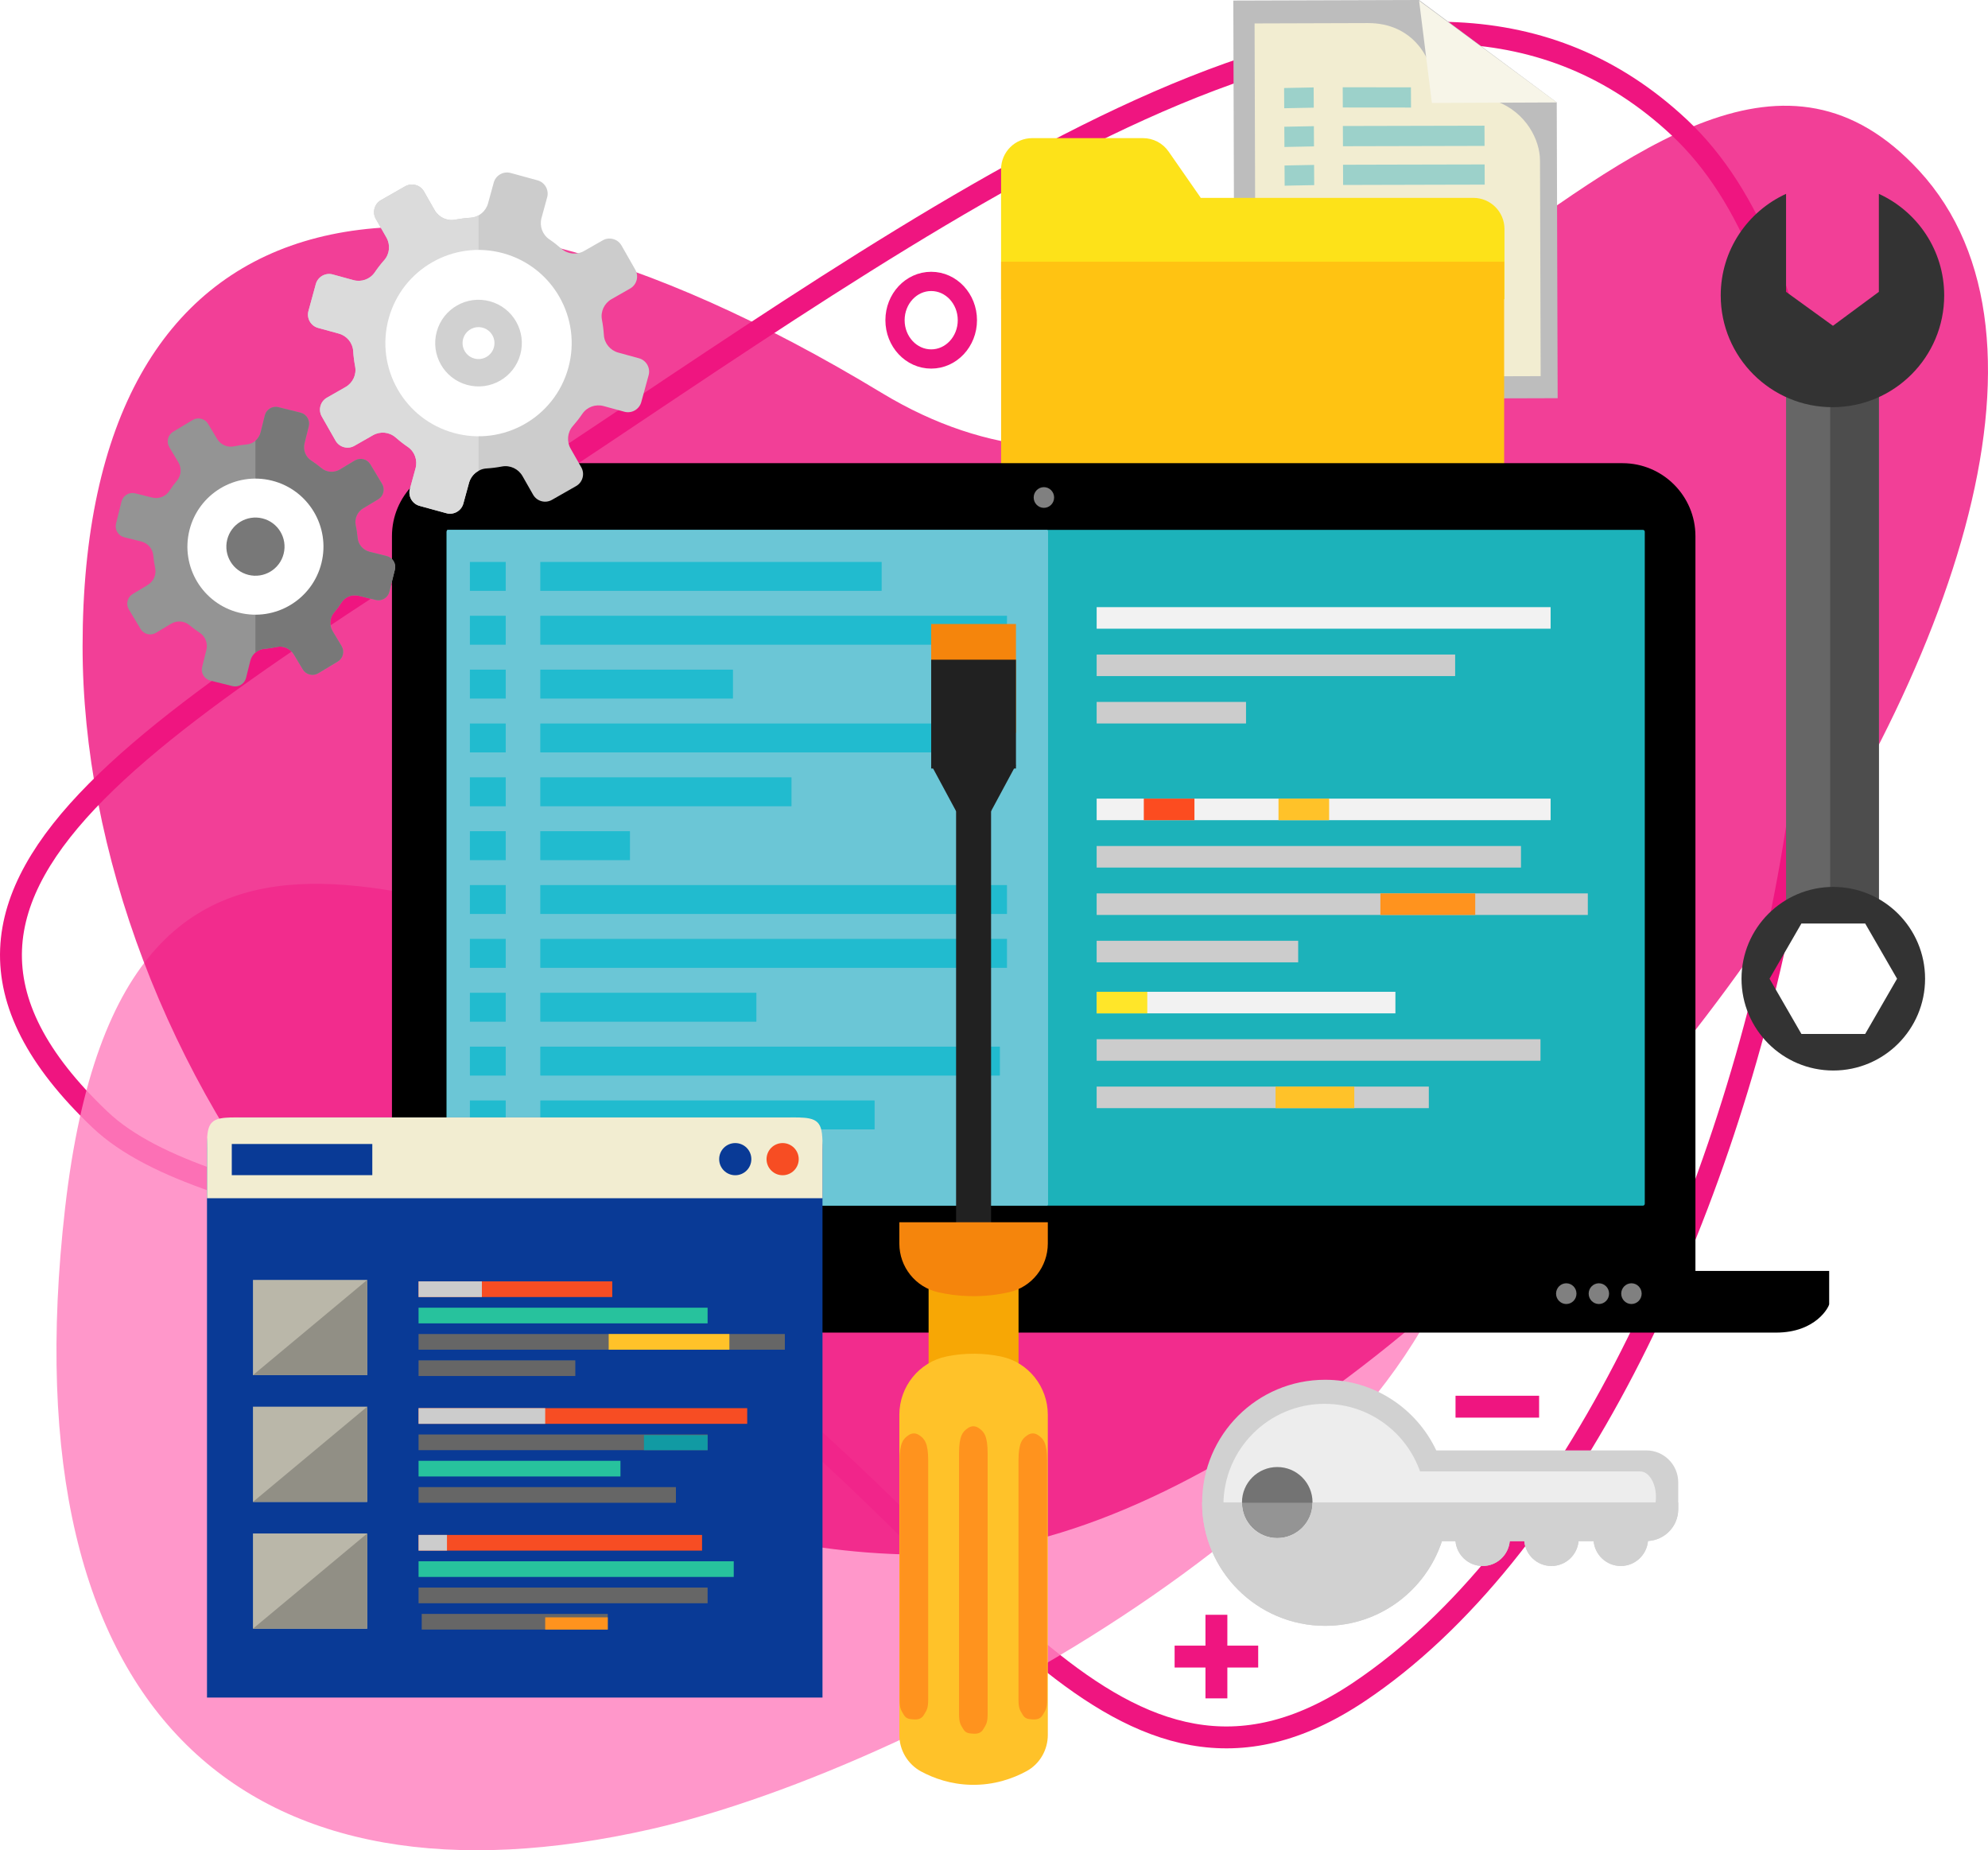 <?xml version="1.0" encoding="UTF-8"?>
<svg id="Capa_2" data-name="Capa 2" xmlns="http://www.w3.org/2000/svg" viewBox="0 0 1818.2 1691.88">
  <defs>
    <style>
      .cls-1 {
        fill: #f7a705;
      }

      .cls-2 {
        fill: #f7f5e8;
      }

      .cls-3 {
        fill: #f2f2f2;
      }

      .cls-4 {
        fill: #f5850c;
      }

      .cls-5 {
        fill: #f2edd1;
      }

      .cls-6 {
        fill: #fc4c20;
      }

      .cls-7 {
        fill: #ededed;
      }

      .cls-8 {
        fill: #fff;
      }

      .cls-9 {
        fill: #f74d23;
      }

      .cls-10 {
        fill: #ffe629;
      }

      .cls-11 {
        fill: #ffc229;
      }

      .cls-12 {
        fill: #ffc312;
      }

      .cls-13 {
        fill: #ff931e;
      }

      .cls-14 {
        fill: #fde219;
      }

      .cls-15 {
        fill: #979799;
      }

      .cls-16 {
        fill: #9cd1ca;
      }

      .cls-17 {
        fill: #918f85;
      }

      .cls-18 {
        fill: #666;
      }

      .cls-19 {
        fill: #737373;
      }

      .cls-20 {
        fill: #bab7a9;
      }

      .cls-21 {
        fill: #333;
      }

      .cls-22 {
        fill: #bdbdbd;
      }

      .cls-23 {
        fill: #ccc;
      }

      .cls-24 {
        fill: #d1d1d1;
      }

      .cls-25 {
        fill: #dbdbdb;
      }

      .cls-26 {
        fill: #1cb2ba;
      }

      .cls-27 {
        fill: #119aa3;
      }

      .cls-28 {
        fill: #212121;
      }

      .cls-29 {
        fill: #21bbcf;
      }

      .cls-30 {
        fill: #093a96;
      }

      .cls-31 {
        fill: #949494;
      }

      .cls-32 {
        fill: #6bc6d6;
      }

      .cls-33 {
        fill: gray;
      }

      .cls-34 {
        fill: #27c29d;
      }

      .cls-35 {
        fill: #787878;
      }

      .cls-36 {
        fill: #4d4d4d;
      }

      .cls-37 {
        stroke-width: 20.02px;
      }

      .cls-37, .cls-38 {
        fill: none;
        stroke: #ef1580;
        stroke-miterlimit: 10;
      }

      .cls-38 {
        stroke-width: 17.59px;
      }

      .cls-39 {
        fill: #ff82c0;
        opacity: .83;
      }

      .cls-40 {
        fill: #ef1580;
        opacity: .82;
      }
    </style>
  </defs>
  <g id="Layer_1" data-name="Layer 1">
    <g>
      <path class="cls-37" d="m1535.78,116.5c264.98,247.96,85.18,1177.77-292.91,1430.64-221.68,148.26-350.19-134.64-592.82-307.24-171.2-121.79-459.33-121.87-558.51-216.06-234.81-223,75.14-369.88,453.23-622.74C922.85,148.24,1294.97-108.84,1535.78,116.5Z"/>
      <path class="cls-39" d="m682.99,889.97c-259.5-29.77-569.03-259.72-623.43,214.43-53.9,469.86,171.8,650.93,536.3,568.07,254.7-57.9,717.1-317.68,746.87-577.17,29.77-259.5-400.25-175.55-659.75-205.32Z"/>
      <path class="cls-40" d="m1755.04,155.91c282.41,305.74-447.09,1265.73-908.79,1265.73S75.53,964.2,75.53,591.06c0-415,295.92-495.05,730.82-231.82,394.98,239.07,707.07-464.91,948.7-203.32Z"/>
      <g>
        <g>
          <path class="cls-22" d="m1297.87,0l-169.9.52,1.12,364.5,295.52-.91-.83-270.48L1297.87,0Zm100.11,324.73l-238.93.73-.91-296.35,95.01-.29c37.35-.11,56.53,29.29,56.63,61.13l-.23,4.2c.18,0,2.91-.69,2.91-.69,15.64-4.7,31.14-5.69,48.71,1,24.7,9.43,36.2,32.29,36.25,49.51l.55,180.77Z"/>
          <path class="cls-5" d="m1409.08,343.95l-260.67.8-.99-323.32,103.66-.32c40.75-.13,61.68,31.96,61.78,66.69l-.26,4.58c.2,0,3.18-.76,3.18-.76,17.07-5.13,33.98-6.21,53.14,1.09,26.95,10.29,39.49,35.23,39.55,54.02l.6,197.22Z"/>
          <g>
            <polygon class="cls-16" points="1266.04 79.84 1228.03 79.8 1228.11 98.3 1266.95 98.33 1290.5 98.36 1290.41 79.87 1266.04 79.84"/>
            <polygon class="cls-16" points="1228.17 115.22 1228.25 133.72 1357.76 133.42 1357.73 124.7 1357.69 114.93 1320.66 115.01 1228.17 115.22"/>
            <polygon class="cls-16" points="1228.44 186.06 1228.51 204.56 1309.14 204.37 1358.03 204.26 1357.96 185.76 1307.35 185.87 1228.44 186.06"/>
            <polygon class="cls-16" points="1302.77 150.47 1287.39 150.5 1228.31 150.65 1228.38 169.12 1228.38 169.12 1228.38 169.14 1273.25 169.02 1302.84 168.96 1302.84 168.94 1357.89 168.82 1357.82 150.35 1302.77 150.47 1302.77 150.47"/>
            <polygon class="cls-16" points="1228.57 221.48 1228.64 239.97 1358.16 239.68 1358.12 230.96 1358.09 221.18 1321.05 221.26 1228.57 221.48"/>
          </g>
          <g>
            <polygon class="cls-16" points="1184.98 80.27 1201.45 79.95 1201.56 98.44 1184.73 98.77 1174.53 98.98 1174.42 80.48 1184.98 80.27"/>
            <polygon class="cls-16" points="1201.65 115.37 1201.76 133.86 1174.73 134.4 1174.68 125.68 1174.62 115.9 1182.35 115.75 1201.65 115.37"/>
            <polygon class="cls-16" points="1202.05 186.2 1202.16 204.7 1185.33 205.03 1175.13 205.24 1175.02 186.74 1185.59 186.52 1202.05 186.2"/>
            <polygon class="cls-16" points="1186.31 151.09 1189.52 151.03 1201.85 150.79 1201.96 169.26 1201.96 169.26 1201.96 169.28 1192.59 169.45 1186.42 169.58 1186.42 169.56 1174.93 169.8 1174.82 151.33 1186.31 151.09 1186.31 151.09"/>
            <polygon class="cls-16" points="1202.25 221.62 1202.36 240.11 1175.33 240.65 1175.28 231.93 1175.23 222.16 1182.95 222 1202.25 221.62"/>
          </g>
        </g>
        <polygon class="cls-2" points="1297.9 .7 1309.58 94.16 1423.8 93.67 1297.9 .7"/>
      </g>
      <g>
        <path class="cls-14" d="m915.57,273.6h460.4v-64.2c0-15.72-12.74-28.46-28.46-28.46h-249.5v-.33l-29.25-42.07c-5.33-7.67-14.08-12.24-23.43-12.24h-101.24c-15.76,0-28.53,12.77-28.53,28.53v118.77Z"/>
        <rect class="cls-12" x="915.6" y="239.32" width="460.07" height="237.81"/>
      </g>
      <g>
        <path d="m1623.8,1162.14h-73.18V490.23c0-36.77-29.9-66.69-66.69-66.69H425.18c-36.79,0-66.7,29.92-66.7,66.69v671.92h-118.24v28.28c0,2.03,12.91,28.11,49.8,28.11h1334.29c36.9,0,48.61-24.01,48.61-26.03v-30.35h-49.13Z"/>
        <path class="cls-33" d="m954.74,445.45c5.15,0,9.34,4.25,9.34,9.47s-4.19,9.47-9.34,9.47-9.35-4.25-9.35-9.47,4.19-9.47,9.35-9.47Z"/>
        <path class="cls-33" d="m1432.5,1192.4c-5.15,0-9.35-4.26-9.35-9.48s4.2-9.48,9.35-9.48,9.32,4.25,9.32,9.48-4.18,9.48-9.32,9.48Z"/>
        <path class="cls-33" d="m1462.32,1192.4c-5.15,0-9.35-4.26-9.35-9.48s4.2-9.48,9.35-9.48,9.33,4.25,9.33,9.48-4.19,9.48-9.33,9.48Z"/>
        <path class="cls-33" d="m1492.1,1192.4c-5.15,0-9.35-4.26-9.35-9.48s4.2-9.48,9.35-9.48,9.34,4.25,9.34,9.48-4.19,9.48-9.34,9.48Z"/>
        <path class="cls-26" d="m1504.29,1100.74c0,.94-.75,1.72-1.69,1.72H410.22c-.94,0-1.71-.78-1.71-1.72V486.23c0-.93.77-1.72,1.71-1.72h1092.38c.94,0,1.69.79,1.69,1.72v614.51Z"/>
        <path class="cls-32" d="m958.56,1100.74c0,.94-.38,1.72-.85,1.72H409.36c-.47,0-.86-.78-.86-1.72V486.23c0-.93.39-1.72.86-1.72h548.34c.47,0,.85.79.85,1.72v614.51Z"/>
        <path class="cls-29" d="m920.97,589.47s.34.07,0,.07h-426.22c-.34,0-.62-.03-.62-.07v-26.32s.28-.07.62-.07h426.22c.34,0,0,.03,0,.07v26.32Z"/>
        <path class="cls-29" d="m920.97,687.96s.34.07,0,.07h-426.22c-.34,0-.62-.03-.62-.07v-26.32s.28-.07.62-.07h426.22c.34,0,0,.03,0,.07v26.32Z"/>
        <path class="cls-29" d="m920.97,835.69s.33.07,0,.07h-426.23c-.33,0-.61-.03-.61-.07v-26.32s.27-.07.61-.07h426.23c.33,0,0,.03,0,.07v26.32Z"/>
        <path class="cls-29" d="m920.97,884.94s.33.07,0,.07h-426.24c-.33,0-.6-.03-.6-.07v-26.32s.27-.07.6-.07h426.24c.33,0,0,.03,0,.07v26.32Z"/>
        <path class="cls-29" d="m723.9,737.2s-.16.07-.36.07h-229.05c-.2,0-.36-.03-.36-.07v-26.32s.16-.07.36-.07h229.05c.2,0,.36.03.36.07v26.32Z"/>
        <path class="cls-29" d="m806.34,540.22s-.21.07-.48.07h-311.24c-.27,0-.49-.03-.49-.07v-26.32s.22-.07.49-.07h311.24c.27,0,.48.03.48.07v26.32Z"/>
        <path class="cls-29" d="m670.37,638.71s-.12.07-.27.07h-175.69c-.15,0-.28-.03-.28-.07v-26.32s.12-.07.28-.07h175.69c.15,0,.27.03.27.07v26.32Z"/>
        <path class="cls-29" d="m576.15,786.45s-.06.07-.13.07h-81.76c-.07,0-.13-.03-.13-.07v-26.32s.06-.07.13-.07h81.76c.07,0,.13.03.13.07v26.32Z"/>
        <path class="cls-29" d="m691.78,934.18s-.14.07-.31.07h-197.03c-.17,0-.31-.03-.31-.07v-26.32s.14-.07.31-.07h197.03c.17,0,.31.03.31.07v26.32Z"/>
        <path class="cls-29" d="m914.48,983.43s-.29.07-.65.07h-419.04c-.36,0-.66-.03-.66-.07v-26.32s.3-.07.66-.07h419.04c.36,0,.65.03.65.07v26.32Z"/>
        <path class="cls-29" d="m799.92,1032.67s-.21.07-.47.07h-304.83c-.26,0-.48-.03-.48-.07v-26.32s.21-.07.48-.07h304.83c.26,0,.47.03.47.07v26.32Z"/>
        <path class="cls-29" d="m695,1081.92s-.14.07-.31.07h-200.23c-.17,0-.31-.03-.31-.07v-26.32s.14-.07.31-.07h200.23c.17,0,.31.03.31.07v26.32Z"/>
        <g>
          <path class="cls-29" d="m462.53,589.47s-.02.07-.05.07h-32.66s-.05-.03-.05-.07v-26.32s.02-.07.05-.07h32.66s.05.03.05.07v26.32Z"/>
          <path class="cls-29" d="m462.53,687.96s-.02.07-.05.07h-32.66s-.05-.03-.05-.07v-26.32s.02-.07.05-.07h32.66s.05.03.05.07v26.32Z"/>
          <path class="cls-29" d="m462.53,835.69s-.02.07-.05.07h-32.66s-.05-.03-.05-.07v-26.32s.02-.07.05-.07h32.66s.05.03.05.07v26.32Z"/>
          <path class="cls-29" d="m462.53,884.94s-.02.07-.05.07h-32.66s-.05-.03-.05-.07v-26.32s.02-.07.05-.07h32.66s.05.03.05.07v26.32Z"/>
          <path class="cls-29" d="m462.53,737.2s-.02.07-.05.07h-32.66s-.05-.03-.05-.07v-26.32s.02-.07.05-.07h32.66s.05.03.05.07v26.32Z"/>
          <path class="cls-29" d="m462.53,540.22s-.02.07-.05.07h-32.66s-.05-.03-.05-.07v-26.32s.02-.07.05-.07h32.66s.05.03.05.07v26.32Z"/>
          <path class="cls-29" d="m462.53,638.71s-.02.07-.05.07h-32.66s-.05-.03-.05-.07v-26.32s.02-.07.05-.07h32.66s.05.03.05.07v26.32Z"/>
          <path class="cls-29" d="m462.53,786.45s-.02.07-.05.07h-32.66s-.05-.03-.05-.07v-26.32s.02-.07.05-.07h32.66s.05.03.05.07v26.32Z"/>
          <path class="cls-29" d="m462.53,934.18s-.02.07-.05.07h-32.66s-.05-.03-.05-.07v-26.32s.02-.07.05-.07h32.66s.05.03.05.07v26.32Z"/>
          <path class="cls-29" d="m462.53,983.43s-.02.07-.05.07h-32.66s-.05-.03-.05-.07v-26.32s.02-.07.05-.07h32.66s.05.03.05.07v26.32Z"/>
          <path class="cls-29" d="m462.53,1032.67s-.02.07-.05.07h-32.66s-.05-.03-.05-.07v-26.32s.02-.07.05-.07h32.66s.05.03.05.07v26.32Z"/>
          <path class="cls-29" d="m462.53,1081.92s-.02.07-.05.07h-32.66s-.05-.03-.05-.07v-26.32s.02-.07.05-.07h32.66s.05.03.05.07v26.32Z"/>
        </g>
        <g>
          <rect class="cls-3" x="1002.99" y="730.27" width="415.18" height="19.71"/>
          <rect class="cls-6" x="1046.11" y="730.27" width="46.31" height="19.71"/>
          <rect class="cls-11" x="1169.3" y="730.27" width="46.31" height="19.71"/>
          <rect class="cls-23" x="1002.99" y="773.6" width="388.08" height="19.71"/>
          <rect class="cls-23" x="1002.99" y="816.93" width="449.21" height="19.71"/>
          <rect class="cls-3" x="1002.99" y="555.18" width="415.18" height="19.71"/>
          <rect class="cls-23" x="1002.99" y="598.51" width="327.86" height="19.71"/>
          <rect class="cls-23" x="1002.99" y="641.84" width="136.61" height="19.71"/>
          <rect class="cls-13" x="1262.49" y="816.93" width="86.74" height="19.71"/>
          <rect class="cls-23" x="1002.99" y="860.26" width="184.31" height="19.71"/>
          <rect class="cls-3" x="1002.99" y="906.91" width="273.23" height="19.71"/>
          <rect class="cls-10" x="1002.99" y="906.91" width="46.31" height="19.71"/>
          <rect class="cls-23" x="1002.99" y="950.25" width="405.91" height="19.71"/>
          <rect class="cls-23" x="1002.99" y="993.58" width="303.79" height="19.71"/>
          <rect class="cls-11" x="1166.61" y="993.58" width="72" height="19.71"/>
        </g>
      </g>
      <g>
        <path class="cls-15" d="m1218.32,1374.71c0-28.2-22.87-51.06-51.06-51.06s-51.05,22.86-51.05,51.06,22.86,51.06,51.05,51.06,51.06-22.87,51.06-51.06Z"/>
        <path class="cls-24" d="m1505.65,1326.25h-192.06c-18.02-38.14-56.7-64.58-101.65-64.58-62.17,0-112.5,50.37-112.5,112.5s50.33,112.5,112.5,112.5c49.86,0,92.08-32.49,106.85-77.42h12.39c1.19,12.71,11.77,22.7,24.83,22.7s23.59-9.98,24.81-22.7h13.27c1.24,12.71,11.79,22.7,24.83,22.7s23.61-9.98,24.84-22.7h13.77c1.22,12.71,11.82,22.7,24.84,22.7s23.72-10.07,24.86-22.86c15.4-.81,27.66-13.45,27.66-29.06v-24.54c0-16.14-13.07-29.23-29.21-29.23Zm-369.75,47.92c0-17.82,14.43-32.26,32.26-32.26s32.27,14.44,32.27,32.26-14.45,32.26-32.27,32.26-32.26-14.44-32.26-32.26Z"/>
        <path class="cls-7" d="m1303.99,1376.18c0-51.08-41.44-92.51-92.53-92.51s-92.53,41.43-92.53,92.51,41.44,92.54,92.53,92.54,92.53-41.43,92.53-92.54Z"/>
        <g>
          <path class="cls-31" d="m1168.16,1406.43c17.82,0,32.27-14.44,32.27-32.26,0-.13-.04-.24-.04-.38h-64.44c0,.13-.04.25-.04.38,0,17.82,14.43,32.26,32.26,32.26Z"/>
          <path class="cls-19" d="m1168.18,1341.47c-17.83,0-32.28,14.44-32.28,32.26,0,.13.04.24.04.37h64.44c0-.13.04-.24.04-.37,0-17.82-14.43-32.26-32.25-32.26Z"/>
        </g>
        <path class="cls-7" d="m1514.5,1368.83c0,12.89-6.47,23.34-14.45,23.34h-226.94c-7.99,0-14.45-10.45-14.45-23.34h0c0-12.89,6.46-23.34,14.45-23.34h226.94c7.99,0,14.45,10.45,14.45,23.34h0Z"/>
        <path class="cls-24" d="m1200.42,1374.17c0,17.82-14.45,32.26-32.27,32.26s-32.26-14.44-32.26-32.26c0-.13.04-.24.04-.38h-36.48c0,.13-.03.25-.03.38,0,62.12,50.33,112.5,112.5,112.5,49.86,0,92.08-32.49,106.85-77.42h12.39c1.19,12.71,11.77,22.7,24.83,22.7s23.59-9.98,24.81-22.7h13.27c1.24,12.71,11.79,22.7,24.83,22.7s23.61-9.98,24.84-22.7h13.77c1.22,12.71,11.82,22.7,24.84,22.7s23.72-10.07,24.86-22.86c15.4-.81,27.66-13.45,27.66-29.06v-6.23h-334.48c0,.13.04.25.04.38Z"/>
      </g>
      <g>
        <rect class="cls-18" x="1633.51" y="353.07" width="84.87" height="487.5"/>
        <rect class="cls-36" x="1673.87" y="353.07" width="44.51" height="487.5"/>
        <path class="cls-21" d="m1718.38,177.26v89.61l-41.98,31.04-42.89-31.04v-89.61c-35.23,16.13-59.76,51.6-59.76,92.88,0,56.44,45.75,102.19,102.19,102.19s102.19-45.75,102.19-102.19c0-41.28-24.53-76.76-59.76-92.88Z"/>
        <path class="cls-21" d="m1676.71,811.01c-46.36,0-83.94,37.58-83.94,83.94s37.58,83.93,83.94,83.93,83.94-37.58,83.94-83.93-37.58-83.94-83.94-83.94Zm29.16,134.44h-58.32l-29.16-50.5,29.16-50.5h58.32l29.16,50.5-29.16,50.5Z"/>
      </g>
      <g>
        <rect class="cls-1" x="849.29" y="1149.47" width="82.26" height="134.14"/>
        <rect class="cls-4" x="851.66" y="570.59" width="77.53" height="99.52"/>
        <rect class="cls-28" x="874.42" y="732.1" width="32" height="420.99"/>
        <path class="cls-11" d="m958.32,1586.39c0,13.75-7.34,26.58-19.43,33.15-12.22,6.64-29.48,12.95-50.66,12.5-18.87-.41-34.32-6.04-45.63-12.1-12.36-6.62-20.07-19.49-20.07-33.51v-292.72c0-25.82,18.05-48.28,43.36-53.41,7.74-1.57,16.28-2.53,25.53-2.46,8.67.07,16.7,1.04,24,2.55,25.11,5.18,42.9,27.66,42.9,53.3v292.7Z"/>
        <path class="cls-13" d="m903.28,1567.04c0,8.44-1.41,9.79-3.74,13.82-2.35,4.08-5.68,4.69-9.75,4.41-3.63-.25-6.61-.45-8.79-4.16-2.38-4.06-3.87-5.44-3.87-14.04v-238.38c0-15.85,3.48-19.84,8.35-22.99,1.49-.96,3.14-1.55,4.92-1.51,1.67.04,3.22.64,4.62,1.56,4.84,3.18,8.26,7.19,8.26,22.92v238.36Z"/>
        <path class="cls-13" d="m957.66,1553.99c0,8.44-1.41,9.79-3.74,13.82-2.35,4.08-5.68,4.69-9.75,4.41-3.63-.25-6.61-.45-8.79-4.16-2.38-4.06-3.87-5.44-3.87-14.04v-218.8c0-15.85,3.48-19.84,8.35-22.99,1.49-.96,3.14-1.55,4.92-1.51,1.67.04,3.21.64,4.62,1.56,4.84,3.18,8.26,7.19,8.26,22.92v218.79Z"/>
        <path class="cls-13" d="m848.91,1553.99c0,8.44-1.41,9.79-3.74,13.82-2.35,4.08-5.68,4.69-9.75,4.41-3.63-.25-6.61-.45-8.79-4.16-2.38-4.06-3.87-5.44-3.87-14.04v-218.8c0-15.85,3.48-19.84,8.35-22.99,1.49-.96,3.14-1.55,4.92-1.51,1.67.04,3.21.64,4.62,1.56,4.84,3.18,8.26,7.19,8.26,22.92v218.79Z"/>
        <polygon class="cls-28" points="906.35 741.89 874.5 741.89 851.66 699.48 929.19 699.48 906.35 741.89"/>
        <rect class="cls-28" x="851.66" y="603.22" width="77.53" height="99.52"/>
        <path class="cls-4" d="m958.32,1137.13c0,21.22-14.6,39.72-35.29,44.44-10.44,2.38-22.76,3.98-36.59,3.61-10.55-.28-20.07-1.65-28.41-3.53-20.78-4.69-35.5-23.19-35.5-44.49v-19.54h135.79v19.51Z"/>
      </g>
      <g>
        <path class="cls-23" d="m304.31,250.95l18.92,5.18c7.34,2.01,15.21-.77,19.49-7.05,2.68-3.93,5.58-7.68,8.7-11.21,5.04-5.72,5.8-14.04,2.02-20.67l-9.72-17.04c-3.43-6.02-1.31-13.75,4.7-17.18l22.16-12.63c6.02-3.43,13.75-1.31,17.18,4.7l9.72,17.04c3.78,6.62,11.33,10.21,18.82,8.78,4.63-.88,9.33-1.48,14.08-1.78,7.59-.48,13.99-5.85,16-13.18l5.18-18.92c1.83-6.68,8.79-10.65,15.47-8.82l24.6,6.73c6.68,1.83,10.65,8.79,8.82,15.47l-5.18,18.92c-2.01,7.34.77,15.21,7.05,19.49,3.93,2.68,7.68,5.59,11.21,8.7,5.72,5.04,14.04,5.8,20.67,2.02l17.04-9.72c6.02-3.43,13.74-1.31,17.18,4.7l12.63,22.16c3.43,6.02,1.31,13.75-4.7,17.18l-17.04,9.72c-6.62,3.78-10.21,11.33-8.78,18.82.88,4.63,1.48,9.33,1.78,14.08.48,7.59,5.85,13.99,13.18,16l18.92,5.18c6.68,1.83,10.65,8.79,8.82,15.47l-6.73,24.6c-1.83,6.68-8.79,10.65-15.47,8.82l-18.92-5.18c-7.34-2.01-15.21.77-19.49,7.05-2.68,3.93-5.59,7.68-8.7,11.21-5.04,5.72-5.8,14.04-2.02,20.67l9.72,17.04c3.43,6.02,1.31,13.74-4.7,17.17l-22.16,12.63c-6.02,3.43-13.74,1.31-17.17-4.7l-9.72-17.04c-3.78-6.62-11.33-10.21-18.82-8.78-4.63.88-9.33,1.48-14.08,1.78-7.59.48-13.99,5.85-16,13.18l-5.18,18.92c-1.83,6.68-8.79,10.65-15.47,8.82l-24.6-6.73c-6.68-1.83-10.65-8.79-8.82-15.47l5.18-18.92c2.01-7.34-.77-15.21-7.05-19.49-3.93-2.68-7.67-5.59-11.21-8.7-5.72-5.04-14.04-5.8-20.67-2.02l-17.04,9.72c-6.02,3.43-13.74,1.31-17.18-4.7l-12.63-22.16c-3.43-6.02-1.31-13.75,4.7-17.18l17.04-9.72c6.62-3.78,10.21-11.33,8.78-18.82-.88-4.63-1.48-9.33-1.78-14.08-.48-7.59-5.85-13.99-13.18-16l-18.92-5.18c-6.68-1.83-10.65-8.79-8.82-15.47l6.73-24.6c1.83-6.68,8.79-10.65,15.47-8.82Z"/>
        <path class="cls-31" d="m123.6,451.1l15.54,3.87c6.03,1.5,12.4-.91,15.78-6.12,2.11-3.26,4.42-6.37,6.89-9.31,4.01-4.76,4.47-11.57,1.27-16.91l-8.25-13.73c-2.91-4.85-1.33-11.2,3.52-14.11l17.85-10.73c4.85-2.91,11.2-1.33,14.11,3.52l8.25,13.73c3.21,5.34,9.44,8.12,15.52,6.82,3.76-.8,7.59-1.38,11.46-1.71,6.19-.53,11.31-5.03,12.81-11.06l3.87-15.54c1.37-5.49,6.98-8.86,12.46-7.49l20.21,5.04c5.49,1.37,8.86,6.98,7.49,12.46l-3.87,15.54c-1.5,6.03.91,12.4,6.12,15.78,3.26,2.11,6.37,4.42,9.31,6.89,4.76,4.01,11.57,4.47,16.91,1.27l13.73-8.25c4.85-2.91,11.2-1.33,14.11,3.52l10.73,17.85c2.91,4.85,1.33,11.2-3.52,14.11l-13.73,8.25c-5.34,3.21-8.12,9.44-6.82,15.52.8,3.76,1.38,7.59,1.71,11.46.53,6.19,5.03,11.31,11.06,12.81l15.54,3.87c5.49,1.37,8.86,6.98,7.49,12.46l-5.04,20.21c-1.37,5.49-6.98,8.86-12.46,7.49l-15.54-3.87c-6.03-1.5-12.4.91-15.78,6.12-2.11,3.26-4.42,6.37-6.89,9.31-4.01,4.76-4.47,11.57-1.27,16.91l8.25,13.73c2.91,4.85,1.33,11.2-3.52,14.11l-17.85,10.73c-4.85,2.91-11.2,1.33-14.11-3.52l-8.25-13.73c-3.21-5.34-9.44-8.12-15.52-6.82-3.76.8-7.59,1.38-11.46,1.71-6.19.53-11.31,5.03-12.81,11.06l-3.87,15.54c-1.37,5.49-6.98,8.86-12.46,7.49l-20.21-5.04c-5.49-1.37-8.86-6.98-7.49-12.46l3.87-15.54c1.5-6.03-.91-12.4-6.12-15.78-3.26-2.11-6.37-4.42-9.31-6.89-4.76-4.01-11.57-4.47-16.91-1.27l-13.73,8.25c-4.85,2.91-11.2,1.33-14.11-3.52l-10.73-17.85c-2.91-4.85-1.33-11.2,3.52-14.11l13.73-8.25c5.34-3.21,8.12-9.44,6.82-15.52-.8-3.76-1.38-7.59-1.71-11.46-.53-6.19-5.03-11.31-11.06-12.81l-15.54-3.87c-5.49-1.37-8.86-6.98-7.49-12.46l5.04-20.21c1.37-5.49,6.98-8.86,12.46-7.49Z"/>
        <path class="cls-25" d="m437.65,196.95c-2.2,1.21-4.66,1.99-7.29,2.16-4.75.3-9.45.9-14.08,1.78-7.49,1.42-15.04-2.16-18.82-8.78l-9.72-17.04c-3.43-6.02-11.16-8.13-17.18-4.7l-22.16,12.63c-6.02,3.43-8.13,11.16-4.7,17.18l9.72,17.04c3.78,6.62,3.01,14.95-2.02,20.67-3.11,3.53-6.02,7.27-8.7,11.21-4.28,6.29-12.16,9.06-19.49,7.05l-18.92-5.18c-6.68-1.83-13.64,2.14-15.47,8.82l-6.73,24.6c-1.83,6.68,2.14,13.64,8.82,15.47l18.92,5.18c7.34,2.01,12.7,8.41,13.18,16,.3,4.75.9,9.45,1.78,14.08,1.42,7.49-2.16,15.04-8.78,18.82l-17.04,9.72c-6.02,3.43-8.13,11.16-4.7,17.18l12.63,22.16c3.43,6.02,11.16,8.13,17.17,4.7l17.04-9.72c6.62-3.78,14.95-3.01,20.67,2.03,3.53,3.11,7.27,6.02,11.21,8.7,6.29,4.28,9.06,12.16,7.05,19.49l-5.18,18.92c-1.83,6.68,2.14,13.64,8.82,15.47l24.6,6.73c6.68,1.83,13.64-2.14,15.47-8.82l5.18-18.92c1.31-4.8,4.53-8.73,8.71-11.02v-233.57Z"/>
        <path class="cls-8" d="m355.49,291.24c-12.42,45.38,14.29,92.24,59.67,104.66,45.38,12.42,92.24-14.29,104.66-59.67,12.42-45.38-14.29-92.24-59.67-104.66-45.38-12.42-92.24,14.29-104.66,59.67Z"/>
        <path class="cls-24" d="m399.44,303.27c-5.78,21.1,6.65,42.9,27.75,48.67,21.1,5.78,42.9-6.65,48.67-27.75,5.78-21.1-6.65-42.9-27.75-48.67-21.1-5.78-42.9,6.65-48.67,27.75Z"/>
        <path class="cls-8" d="m423.57,309.88c-2.13,7.77,2.45,15.8,10.22,17.93,7.77,2.13,15.8-2.45,17.93-10.22,2.13-7.77-2.45-15.8-10.22-17.93-7.77-2.13-15.8,2.45-17.93,10.22Z"/>
        <path class="cls-35" d="m353.65,508.45l-15.54-3.87c-6.03-1.5-10.52-6.62-11.06-12.81-.33-3.87-.91-7.7-1.71-11.46-1.3-6.09,1.48-12.32,6.82-15.52l13.73-8.25c4.85-2.91,6.43-9.26,3.52-14.11l-10.73-17.85c-2.91-4.85-9.26-6.43-14.11-3.52l-13.73,8.25c-5.34,3.21-12.14,2.74-16.91-1.27-2.94-2.48-6.05-4.78-9.31-6.89-5.21-3.38-7.62-9.75-6.12-15.78l3.87-15.54c1.37-5.49-2-11.1-7.49-12.46l-20.21-5.04c-5.49-1.37-11.1,2-12.46,7.49l-3.87,15.54c-.76,3.04-2.45,5.69-4.72,7.64v193.7c2.23-1.91,5.03-3.15,8.09-3.42,3.87-.33,7.7-.91,11.46-1.71,6.09-1.3,12.32,1.48,15.52,6.82l8.25,13.73c2.91,4.85,9.26,6.43,14.11,3.52l17.85-10.73c4.85-2.91,6.43-9.26,3.52-14.11l-8.25-13.73c-3.21-5.34-2.74-12.14,1.27-16.91,2.48-2.94,4.78-6.05,6.89-9.31,3.38-5.21,9.75-7.62,15.78-6.12l15.54,3.87c5.49,1.37,11.1-2,12.46-7.49l5.04-20.21c1.37-5.49-2-11.1-7.49-12.46Z"/>
        <path class="cls-8" d="m173.26,484.81c-8.31,33.34,11.98,67.1,45.31,75.41,33.34,8.31,67.1-11.98,75.41-45.31,8.31-33.34-11.98-67.1-45.31-75.41-33.34-8.31-67.1,11.98-75.41,45.31Z"/>
        <path class="cls-35" d="m207.81,493.42c-3.55,14.26,5.12,28.69,19.38,32.25,14.26,3.55,28.7-5.12,32.25-19.38,3.55-14.26-5.12-28.69-19.38-32.25-14.26-3.55-28.69,5.12-32.25,19.38Z"/>
      </g>
      <g>
        <path class="cls-30" d="m752.24,1552.25v-500.88c0-24.81-4.75-29.57-29.6-29.57H218.93c-24.83,0-29.62,4.76-29.62,29.57v500.88h562.93Z"/>
        <rect class="cls-20" x="231.36" y="1170.37" width="104.47" height="87.07"/>
        <g>
          <rect class="cls-9" x="382.81" y="1171.7" width="177.16" height="14.33"/>
          <rect class="cls-23" x="382.81" y="1171.7" width="57.91" height="14.33"/>
          <rect class="cls-18" x="382.81" y="1219.84" width="335" height="14.33"/>
          <rect class="cls-11" x="556.7" y="1219.84" width="110.39" height="14.33"/>
          <rect class="cls-18" x="382.81" y="1243.91" width="143.35" height="14.33"/>
          <rect class="cls-34" x="382.81" y="1195.77" width="264.35" height="14.33"/>
        </g>
        <g>
          <rect class="cls-9" x="382.81" y="1287.63" width="300.58" height="14.33"/>
          <rect class="cls-23" x="382.81" y="1287.63" width="115.82" height="14.33"/>
          <rect class="cls-34" x="382.81" y="1335.77" width="184.65" height="14.33"/>
          <rect class="cls-18" x="382.81" y="1359.83" width="235.37" height="14.33"/>
          <rect class="cls-18" x="382.81" y="1311.7" width="264.35" height="14.33"/>
          <rect class="cls-27" x="588.95" y="1312.24" width="58.21" height="13.81"/>
        </g>
        <g>
          <rect class="cls-9" x="382.81" y="1403.56" width="259.28" height="14.33"/>
          <rect class="cls-23" x="382.81" y="1403.56" width="25.98" height="14.33"/>
          <rect class="cls-18" x="382.81" y="1451.69" width="264.35" height="14.33"/>
          <rect class="cls-18" x="385.7" y="1475.76" width="170.16" height="14.33"/>
          <rect class="cls-13" x="498.63" y="1478.93" width="57.23" height="11.16"/>
          <rect class="cls-34" x="382.81" y="1427.63" width="288.26" height="14.33"/>
        </g>
        <rect class="cls-20" x="231.36" y="1286.29" width="104.47" height="87.07"/>
        <rect class="cls-20" x="231.36" y="1402.22" width="104.47" height="87.07"/>
        <polygon class="cls-17" points="335.82 1257.44 231.36 1257.44 335.82 1170.37 335.82 1257.44"/>
        <polygon class="cls-17" points="335.82 1373.36 231.36 1373.36 335.82 1286.29 335.82 1373.36"/>
        <polygon class="cls-17" points="335.82 1489.29 231.36 1489.29 335.82 1402.22 335.82 1489.29"/>
        <path class="cls-9" d="m737.52,1059.83c0,11.82-9.58,21.4-21.4,21.4s-21.4-9.58-21.4-21.4,9.58-21.4,21.4-21.4,21.4,9.58,21.4,21.4Z"/>
        <path class="cls-5" d="m752.24,1095.67v-49.31c0-20.61-3.95-24.56-24.59-24.56H213.92c-20.62,0-24.6,3.95-24.6,24.56v49.31h562.93Zm-65.07-35.73c0,8.12-6.59,14.71-14.72,14.71s-14.71-6.59-14.71-14.71,6.56-14.71,14.71-14.71,14.72,6.59,14.72,14.71Zm28.6-14.71c8.11,0,14.73,6.59,14.73,14.71s-6.62,14.71-14.73,14.71-14.7-6.59-14.7-14.71,6.59-14.71,14.7-14.71Zm-503.79.85h128.52v28.49h-128.52v-28.49Z"/>
      </g>
      <line class="cls-37" x1="1331.21" y1="1286.29" x2="1407.65" y2="1286.29"/>
      <g>
        <line class="cls-37" x1="1074.29" y1="1514.79" x2="1150.73" y2="1514.79"/>
        <line class="cls-37" x1="1112.51" y1="1476.57" x2="1112.51" y2="1553"/>
      </g>
      <path class="cls-38" d="m884.75,292.79c0,19.59-14.81,35.47-33.09,35.47s-33.09-15.88-33.09-35.47,14.81-35.47,33.09-35.47,33.09,15.88,33.09,35.47Z"/>
    </g>
  </g>
</svg>